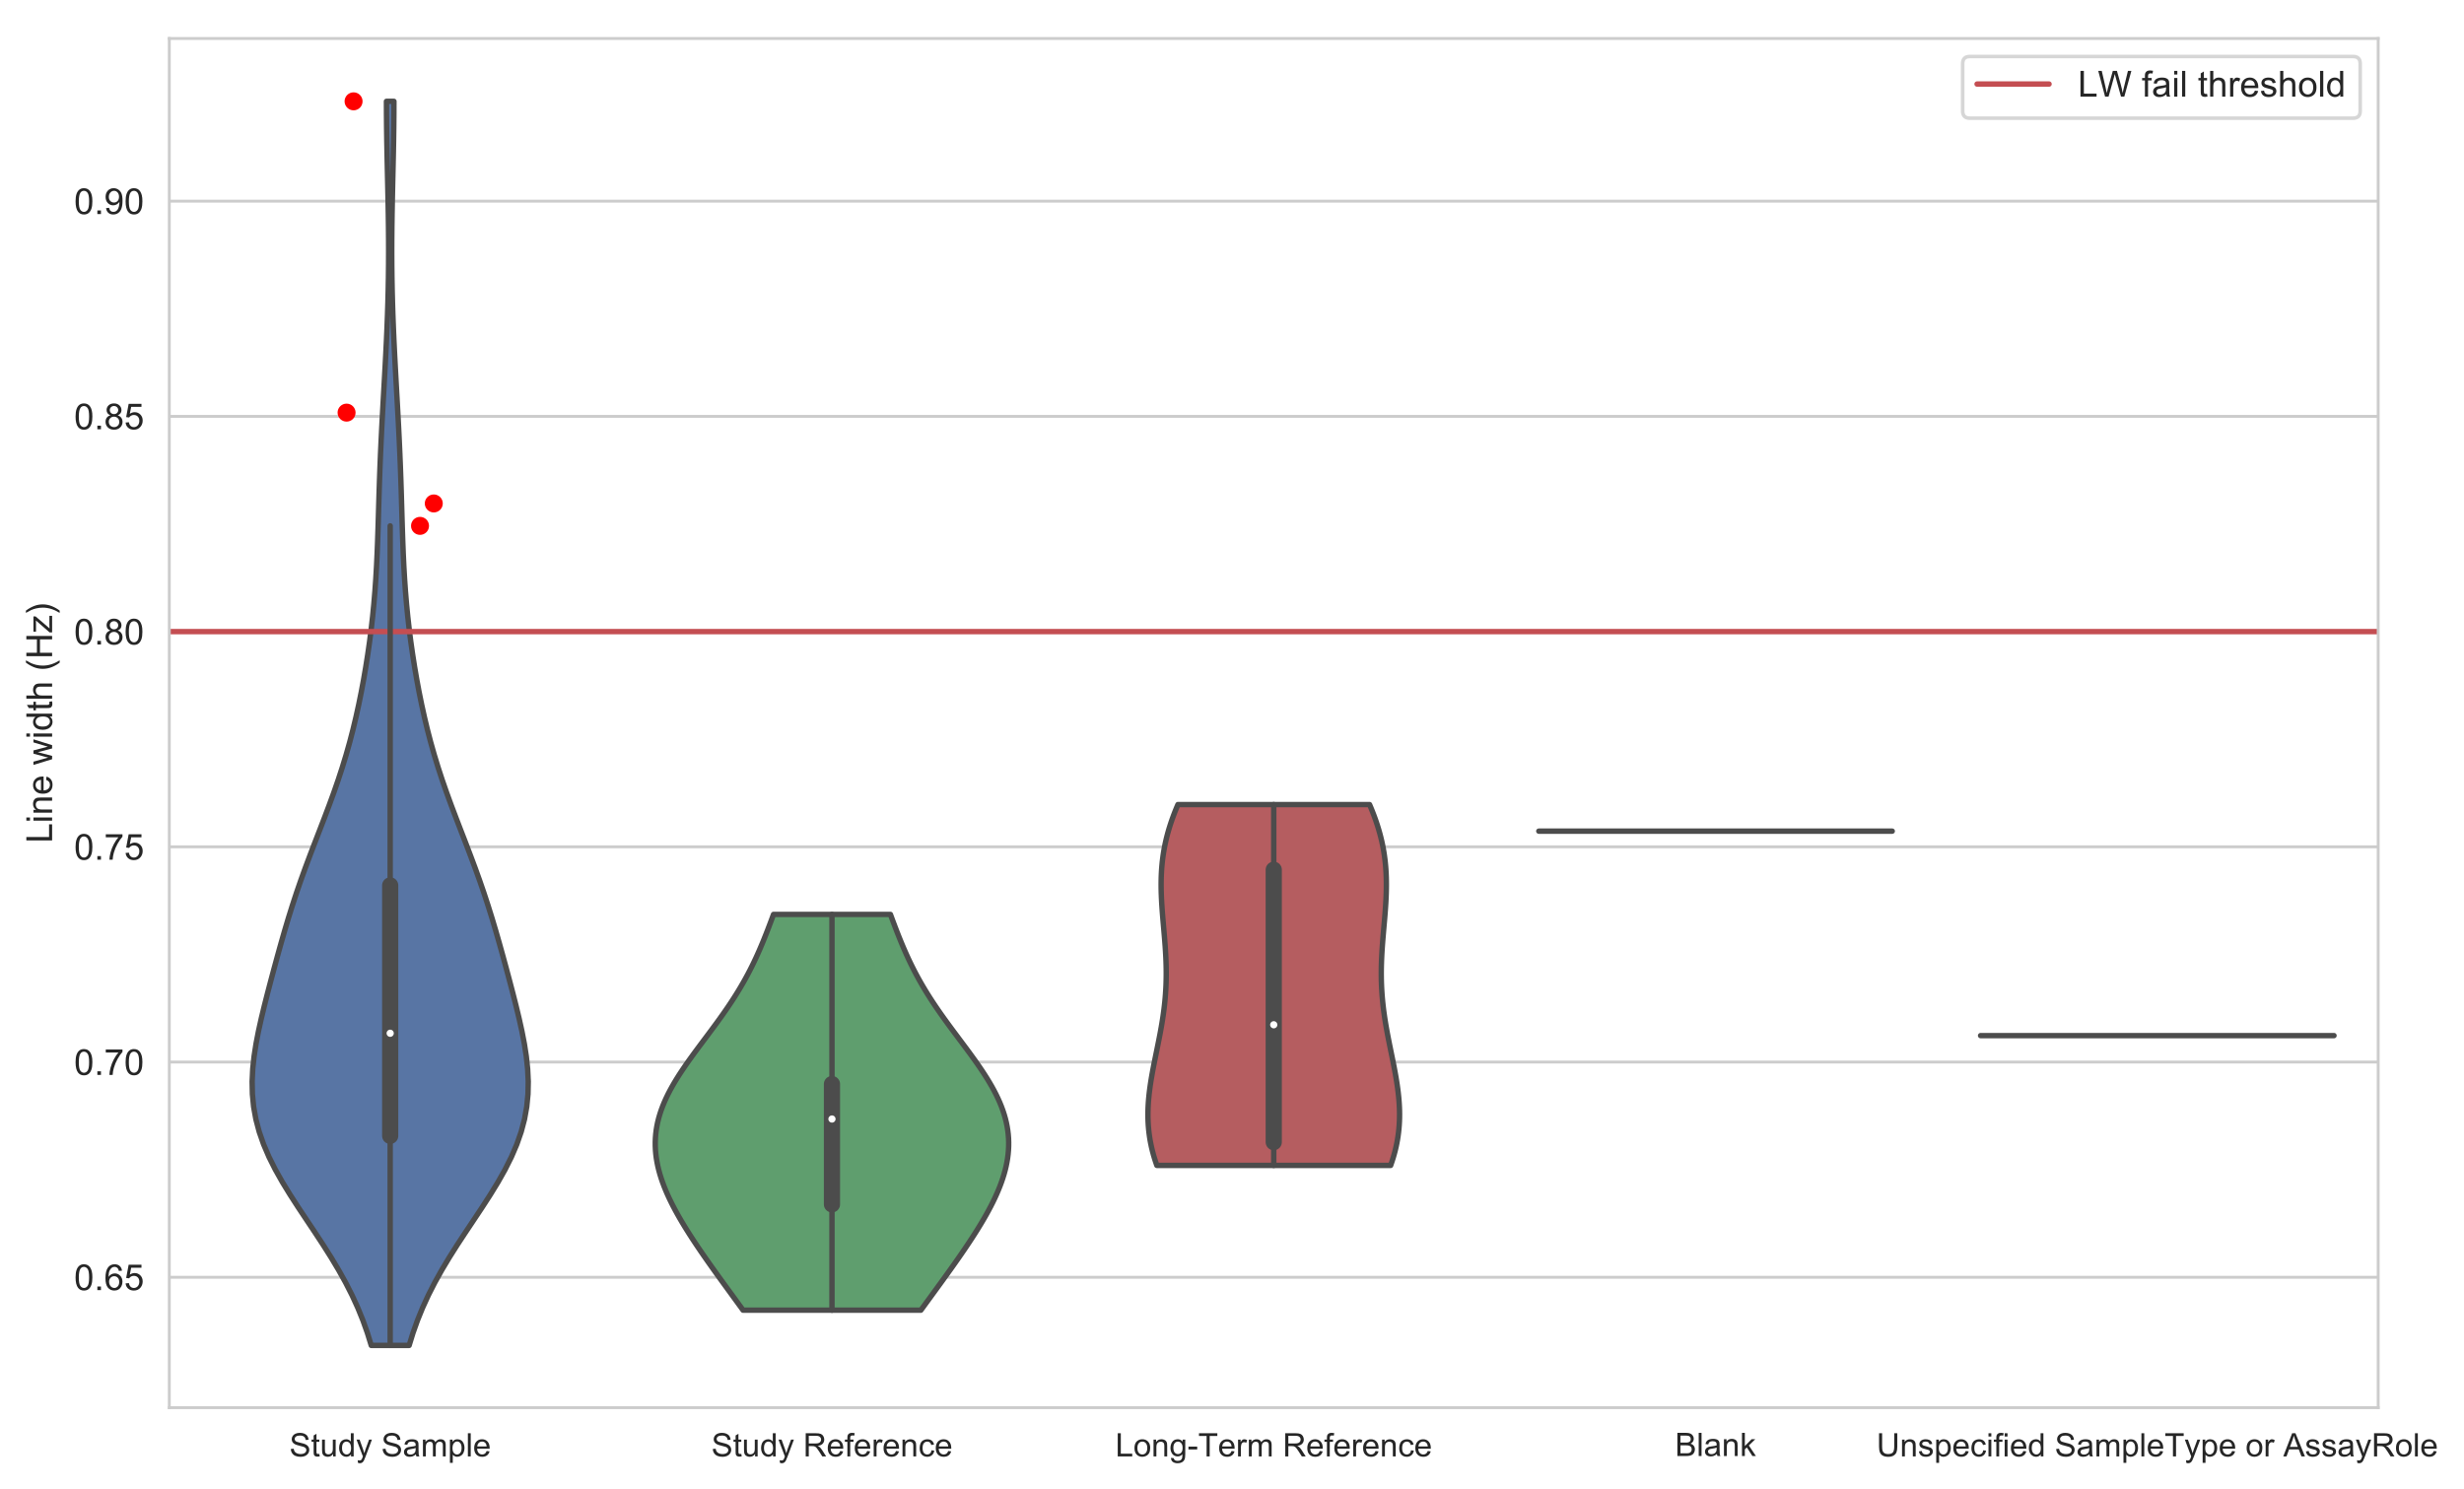 <?xml version="1.0" encoding="utf-8" standalone="no"?>
<!DOCTYPE svg PUBLIC "-//W3C//DTD SVG 1.1//EN"
  "http://www.w3.org/Graphics/SVG/1.1/DTD/svg11.dtd">
<!-- Created with matplotlib (https://matplotlib.org/) -->
<svg height="413.866pt" version="1.1" viewBox="0 0 684.69 413.866" width="684.69pt" xmlns="http://www.w3.org/2000/svg" xmlns:xlink="http://www.w3.org/1999/xlink">
 <defs>
  <style type="text/css">
*{stroke-linecap:butt;stroke-linejoin:round;}
  </style>
 </defs>
 <g id="figure_1">
  <g id="patch_1">
   <path d="M 0 413.866 
L 684.69 413.866 
L 684.69 0 
L 0 0 
z
" style="fill:#ffffff;"/>
  </g>
  <g id="axes_1">
   <g id="patch_2">
    <path d="M 47.045 391.22 
L 660.845 391.22 
L 660.845 10.7 
L 47.045 10.7 
z
" style="fill:#ffffff;"/>
   </g>
   <g id="matplotlib.axis_1">
    <g id="xtick_1">
     <g id="text_1">
      <!-- Study Sample -->
      <defs>
       <path d="M 4.5 23 
L 13.422 23.781 
Q 14.062 18.406 16.375 14.969 
Q 18.703 11.531 23.578 9.406 
Q 28.469 7.281 34.578 7.281 
Q 39.984 7.281 44.141 8.891 
Q 48.297 10.5 50.312 13.297 
Q 52.344 16.109 52.344 19.438 
Q 52.344 22.797 50.391 25.312 
Q 48.438 27.828 43.953 29.547 
Q 41.062 30.672 31.203 33.031 
Q 21.344 35.406 17.391 37.5 
Q 12.25 40.188 9.734 44.156 
Q 7.234 48.141 7.234 53.078 
Q 7.234 58.5 10.297 63.203 
Q 13.375 67.922 19.281 70.359 
Q 25.203 72.797 32.422 72.797 
Q 40.375 72.797 46.453 70.234 
Q 52.547 67.672 55.812 62.688 
Q 59.078 57.719 59.328 51.422 
L 50.25 50.734 
Q 49.516 57.516 45.281 60.984 
Q 41.062 64.453 32.812 64.453 
Q 24.219 64.453 20.281 61.297 
Q 16.359 58.156 16.359 53.719 
Q 16.359 49.859 19.141 47.359 
Q 21.875 44.875 33.422 42.266 
Q 44.969 39.656 49.266 37.703 
Q 55.516 34.812 58.484 30.391 
Q 61.469 25.984 61.469 20.219 
Q 61.469 14.5 58.203 9.438 
Q 54.938 4.391 48.797 1.578 
Q 42.672 -1.219 35.016 -1.219 
Q 25.297 -1.219 18.719 1.609 
Q 12.156 4.438 8.422 10.125 
Q 4.688 15.828 4.5 23 
z
" id="ArialMT-83"/>
       <path d="M 25.781 7.859 
L 27.047 0.094 
Q 23.344 -0.688 20.406 -0.688 
Q 15.625 -0.688 12.984 0.828 
Q 10.359 2.344 9.281 4.812 
Q 8.203 7.281 8.203 15.188 
L 8.203 45.016 
L 1.766 45.016 
L 1.766 51.859 
L 8.203 51.859 
L 8.203 64.703 
L 16.938 69.969 
L 16.938 51.859 
L 25.781 51.859 
L 25.781 45.016 
L 16.938 45.016 
L 16.938 14.703 
Q 16.938 10.938 17.406 9.859 
Q 17.875 8.797 18.922 8.156 
Q 19.969 7.516 21.922 7.516 
Q 23.391 7.516 25.781 7.859 
z
" id="ArialMT-116"/>
       <path d="M 40.578 0 
L 40.578 7.625 
Q 34.516 -1.172 24.125 -1.172 
Q 19.531 -1.172 15.547 0.578 
Q 11.578 2.344 9.641 5 
Q 7.719 7.672 6.938 11.531 
Q 6.391 14.109 6.391 19.734 
L 6.391 51.859 
L 15.188 51.859 
L 15.188 23.094 
Q 15.188 16.219 15.719 13.812 
Q 16.547 10.359 19.234 8.375 
Q 21.922 6.391 25.875 6.391 
Q 29.828 6.391 33.297 8.422 
Q 36.766 10.453 38.203 13.938 
Q 39.656 17.438 39.656 24.078 
L 39.656 51.859 
L 48.438 51.859 
L 48.438 0 
z
" id="ArialMT-117"/>
       <path d="M 40.234 0 
L 40.234 6.547 
Q 35.297 -1.172 25.734 -1.172 
Q 19.531 -1.172 14.328 2.25 
Q 9.125 5.672 6.266 11.797 
Q 3.422 17.922 3.422 25.875 
Q 3.422 33.641 6 39.969 
Q 8.594 46.297 13.766 49.656 
Q 18.953 53.031 25.344 53.031 
Q 30.031 53.031 33.688 51.047 
Q 37.359 49.078 39.656 45.906 
L 39.656 71.578 
L 48.391 71.578 
L 48.391 0 
z
M 12.453 25.875 
Q 12.453 15.922 16.641 10.984 
Q 20.844 6.062 26.562 6.062 
Q 32.328 6.062 36.344 10.766 
Q 40.375 15.484 40.375 25.141 
Q 40.375 35.797 36.266 40.766 
Q 32.172 45.75 26.172 45.75 
Q 20.312 45.75 16.375 40.969 
Q 12.453 36.188 12.453 25.875 
z
" id="ArialMT-100"/>
       <path d="M 6.203 -19.969 
L 5.219 -11.719 
Q 8.109 -12.5 10.25 -12.5 
Q 13.188 -12.5 14.938 -11.516 
Q 16.703 -10.547 17.828 -8.797 
Q 18.656 -7.469 20.516 -2.25 
Q 20.75 -1.516 21.297 -0.094 
L 1.609 51.859 
L 11.078 51.859 
L 21.875 21.828 
Q 23.969 16.109 25.641 9.812 
Q 27.156 15.875 29.25 21.625 
L 40.328 51.859 
L 49.125 51.859 
L 29.391 -0.875 
Q 26.219 -9.422 24.469 -12.641 
Q 22.125 -17 19.094 -19.016 
Q 16.062 -21.047 11.859 -21.047 
Q 9.328 -21.047 6.203 -19.969 
z
" id="ArialMT-121"/>
       <path id="ArialMT-32"/>
       <path d="M 40.438 6.391 
Q 35.547 2.25 31.031 0.531 
Q 26.516 -1.172 21.344 -1.172 
Q 12.797 -1.172 8.203 3 
Q 3.609 7.172 3.609 13.672 
Q 3.609 17.484 5.344 20.625 
Q 7.078 23.781 9.891 25.688 
Q 12.703 27.594 16.219 28.562 
Q 18.797 29.25 24.031 29.891 
Q 34.672 31.156 39.703 32.906 
Q 39.75 34.719 39.75 35.203 
Q 39.75 40.578 37.25 42.781 
Q 33.891 45.75 27.25 45.75 
Q 21.047 45.75 18.094 43.578 
Q 15.141 41.406 13.719 35.891 
L 5.125 37.062 
Q 6.297 42.578 8.984 45.969 
Q 11.672 49.359 16.75 51.188 
Q 21.828 53.031 28.516 53.031 
Q 35.156 53.031 39.297 51.469 
Q 43.453 49.906 45.406 47.531 
Q 47.359 45.172 48.141 41.547 
Q 48.578 39.312 48.578 33.453 
L 48.578 21.734 
Q 48.578 9.469 49.141 6.219 
Q 49.703 2.984 51.375 0 
L 42.188 0 
Q 40.828 2.734 40.438 6.391 
z
M 39.703 26.031 
Q 34.906 24.078 25.344 22.703 
Q 19.922 21.922 17.672 20.938 
Q 15.438 19.969 14.203 18.094 
Q 12.984 16.219 12.984 13.922 
Q 12.984 10.406 15.641 8.062 
Q 18.312 5.719 23.438 5.719 
Q 28.516 5.719 32.469 7.938 
Q 36.422 10.156 38.281 14.016 
Q 39.703 17 39.703 22.797 
z
" id="ArialMT-97"/>
       <path d="M 6.594 0 
L 6.594 51.859 
L 14.453 51.859 
L 14.453 44.578 
Q 16.891 48.391 20.938 50.703 
Q 25 53.031 30.172 53.031 
Q 35.938 53.031 39.625 50.641 
Q 43.312 48.25 44.828 43.953 
Q 50.984 53.031 60.844 53.031 
Q 68.562 53.031 72.703 48.75 
Q 76.859 44.484 76.859 35.594 
L 76.859 0 
L 68.109 0 
L 68.109 32.672 
Q 68.109 37.938 67.25 40.25 
Q 66.406 42.578 64.156 43.984 
Q 61.922 45.406 58.891 45.406 
Q 53.422 45.406 49.797 41.766 
Q 46.188 38.141 46.188 30.125 
L 46.188 0 
L 37.406 0 
L 37.406 33.688 
Q 37.406 39.547 35.25 42.469 
Q 33.109 45.406 28.219 45.406 
Q 24.516 45.406 21.359 43.453 
Q 18.219 41.5 16.797 37.734 
Q 15.375 33.984 15.375 26.906 
L 15.375 0 
z
" id="ArialMT-109"/>
       <path d="M 6.594 -19.875 
L 6.594 51.859 
L 14.594 51.859 
L 14.594 45.125 
Q 17.438 49.078 21 51.047 
Q 24.562 53.031 29.641 53.031 
Q 36.281 53.031 41.359 49.609 
Q 46.438 46.188 49.016 39.953 
Q 51.609 33.734 51.609 26.312 
Q 51.609 18.359 48.75 11.984 
Q 45.906 5.609 40.453 2.219 
Q 35.016 -1.172 29 -1.172 
Q 24.609 -1.172 21.109 0.688 
Q 17.625 2.547 15.375 5.375 
L 15.375 -19.875 
z
M 14.547 25.641 
Q 14.547 15.625 18.594 10.844 
Q 22.656 6.062 28.422 6.062 
Q 34.281 6.062 38.453 11.016 
Q 42.625 15.969 42.625 26.375 
Q 42.625 36.281 38.547 41.203 
Q 34.469 46.141 28.812 46.141 
Q 23.188 46.141 18.859 40.891 
Q 14.547 35.641 14.547 25.641 
z
" id="ArialMT-112"/>
       <path d="M 6.391 0 
L 6.391 71.578 
L 15.188 71.578 
L 15.188 0 
z
" id="ArialMT-108"/>
       <path d="M 42.094 16.703 
L 51.172 15.578 
Q 49.031 7.625 43.219 3.219 
Q 37.406 -1.172 28.375 -1.172 
Q 17 -1.172 10.328 5.828 
Q 3.656 12.844 3.656 25.484 
Q 3.656 38.578 10.391 45.797 
Q 17.141 53.031 27.875 53.031 
Q 38.281 53.031 44.875 45.953 
Q 51.469 38.875 51.469 26.031 
Q 51.469 25.25 51.422 23.688 
L 12.75 23.688 
Q 13.234 15.141 17.578 10.594 
Q 21.922 6.062 28.422 6.062 
Q 33.25 6.062 36.672 8.594 
Q 40.094 11.141 42.094 16.703 
z
M 13.234 30.906 
L 42.188 30.906 
Q 41.609 37.453 38.875 40.719 
Q 34.672 45.797 27.984 45.797 
Q 21.922 45.797 17.797 41.75 
Q 13.672 37.703 13.234 30.906 
z
" id="ArialMT-101"/>
      </defs>
      <g style="fill:#262626;" transform="translate(80.411 404.772)scale(0.09 -0.09)">
       <use xlink:href="#ArialMT-83"/>
       <use x="66.699" xlink:href="#ArialMT-116"/>
       <use x="94.482" xlink:href="#ArialMT-117"/>
       <use x="150.098" xlink:href="#ArialMT-100"/>
       <use x="205.713" xlink:href="#ArialMT-121"/>
       <use x="255.713" xlink:href="#ArialMT-32"/>
       <use x="283.496" xlink:href="#ArialMT-83"/>
       <use x="350.195" xlink:href="#ArialMT-97"/>
       <use x="405.811" xlink:href="#ArialMT-109"/>
       <use x="489.111" xlink:href="#ArialMT-112"/>
       <use x="544.727" xlink:href="#ArialMT-108"/>
       <use x="566.943" xlink:href="#ArialMT-101"/>
      </g>
     </g>
    </g>
    <g id="xtick_2">
     <g id="text_2">
      <!-- Study Reference -->
      <defs>
       <path d="M 7.859 0 
L 7.859 71.578 
L 39.594 71.578 
Q 49.172 71.578 54.141 69.641 
Q 59.125 67.719 62.109 62.828 
Q 65.094 57.953 65.094 52.047 
Q 65.094 44.438 60.156 39.203 
Q 55.219 33.984 44.922 32.562 
Q 48.688 30.766 50.641 29 
Q 54.781 25.203 58.5 19.484 
L 70.953 0 
L 59.031 0 
L 49.562 14.891 
Q 45.406 21.344 42.719 24.75 
Q 40.047 28.172 37.922 29.531 
Q 35.797 30.906 33.594 31.453 
Q 31.984 31.781 28.328 31.781 
L 17.328 31.781 
L 17.328 0 
z
M 17.328 39.984 
L 37.703 39.984 
Q 44.188 39.984 47.844 41.328 
Q 51.516 42.672 53.422 45.625 
Q 55.328 48.578 55.328 52.047 
Q 55.328 57.125 51.641 60.391 
Q 47.953 63.672 39.984 63.672 
L 17.328 63.672 
z
" id="ArialMT-82"/>
       <path d="M 8.688 0 
L 8.688 45.016 
L 0.922 45.016 
L 0.922 51.859 
L 8.688 51.859 
L 8.688 57.375 
Q 8.688 62.594 9.625 65.141 
Q 10.891 68.562 14.078 70.672 
Q 17.281 72.797 23.047 72.797 
Q 26.766 72.797 31.25 71.922 
L 29.938 64.266 
Q 27.203 64.75 24.75 64.75 
Q 20.75 64.75 19.094 63.031 
Q 17.438 61.328 17.438 56.641 
L 17.438 51.859 
L 27.547 51.859 
L 27.547 45.016 
L 17.438 45.016 
L 17.438 0 
z
" id="ArialMT-102"/>
       <path d="M 6.5 0 
L 6.5 51.859 
L 14.406 51.859 
L 14.406 44 
Q 17.438 49.516 20 51.266 
Q 22.562 53.031 25.641 53.031 
Q 30.078 53.031 34.672 50.203 
L 31.641 42.047 
Q 28.422 43.953 25.203 43.953 
Q 22.312 43.953 20.016 42.219 
Q 17.719 40.484 16.75 37.406 
Q 15.281 32.719 15.281 27.156 
L 15.281 0 
z
" id="ArialMT-114"/>
       <path d="M 6.594 0 
L 6.594 51.859 
L 14.5 51.859 
L 14.5 44.484 
Q 20.219 53.031 31 53.031 
Q 35.688 53.031 39.625 51.344 
Q 43.562 49.656 45.516 46.922 
Q 47.469 44.188 48.25 40.438 
Q 48.734 37.984 48.734 31.891 
L 48.734 0 
L 39.938 0 
L 39.938 31.547 
Q 39.938 36.922 38.906 39.578 
Q 37.891 42.234 35.281 43.812 
Q 32.672 45.406 29.156 45.406 
Q 23.531 45.406 19.453 41.844 
Q 15.375 38.281 15.375 28.328 
L 15.375 0 
z
" id="ArialMT-110"/>
       <path d="M 40.438 19 
L 49.078 17.875 
Q 47.656 8.938 41.812 3.875 
Q 35.984 -1.172 27.484 -1.172 
Q 16.844 -1.172 10.375 5.781 
Q 3.906 12.75 3.906 25.734 
Q 3.906 34.125 6.688 40.422 
Q 9.469 46.734 15.156 49.875 
Q 20.844 53.031 27.547 53.031 
Q 35.984 53.031 41.359 48.75 
Q 46.734 44.484 48.25 36.625 
L 39.703 35.297 
Q 38.484 40.531 35.375 43.156 
Q 32.281 45.797 27.875 45.797 
Q 21.234 45.797 17.078 41.031 
Q 12.938 36.281 12.938 25.984 
Q 12.938 15.531 16.938 10.797 
Q 20.953 6.062 27.391 6.062 
Q 32.562 6.062 36.031 9.234 
Q 39.5 12.406 40.438 19 
z
" id="ArialMT-99"/>
      </defs>
      <g style="fill:#262626;" transform="translate(197.668 404.772)scale(0.09 -0.09)">
       <use xlink:href="#ArialMT-83"/>
       <use x="66.699" xlink:href="#ArialMT-116"/>
       <use x="94.482" xlink:href="#ArialMT-117"/>
       <use x="150.098" xlink:href="#ArialMT-100"/>
       <use x="205.713" xlink:href="#ArialMT-121"/>
       <use x="255.713" xlink:href="#ArialMT-32"/>
       <use x="283.496" xlink:href="#ArialMT-82"/>
       <use x="355.713" xlink:href="#ArialMT-101"/>
       <use x="411.328" xlink:href="#ArialMT-102"/>
       <use x="439.111" xlink:href="#ArialMT-101"/>
       <use x="494.727" xlink:href="#ArialMT-114"/>
       <use x="528.027" xlink:href="#ArialMT-101"/>
       <use x="583.643" xlink:href="#ArialMT-110"/>
       <use x="639.258" xlink:href="#ArialMT-99"/>
       <use x="689.258" xlink:href="#ArialMT-101"/>
      </g>
     </g>
    </g>
    <g id="xtick_3">
     <g id="text_3">
      <!-- Long-Term Reference -->
      <defs>
       <path d="M 7.328 0 
L 7.328 71.578 
L 16.797 71.578 
L 16.797 8.453 
L 52.047 8.453 
L 52.047 0 
z
" id="ArialMT-76"/>
       <path d="M 3.328 25.922 
Q 3.328 40.328 11.328 47.266 
Q 18.016 53.031 27.641 53.031 
Q 38.328 53.031 45.109 46.016 
Q 51.906 39.016 51.906 26.656 
Q 51.906 16.656 48.906 10.906 
Q 45.906 5.172 40.156 2 
Q 34.422 -1.172 27.641 -1.172 
Q 16.75 -1.172 10.031 5.812 
Q 3.328 12.797 3.328 25.922 
z
M 12.359 25.922 
Q 12.359 15.969 16.703 11.016 
Q 21.047 6.062 27.641 6.062 
Q 34.188 6.062 38.531 11.031 
Q 42.875 16.016 42.875 26.219 
Q 42.875 35.844 38.5 40.797 
Q 34.125 45.75 27.641 45.75 
Q 21.047 45.75 16.703 40.812 
Q 12.359 35.891 12.359 25.922 
z
" id="ArialMT-111"/>
       <path d="M 4.984 -4.297 
L 13.531 -5.562 
Q 14.062 -9.516 16.5 -11.328 
Q 19.781 -13.766 25.438 -13.766 
Q 31.547 -13.766 34.859 -11.328 
Q 38.188 -8.891 39.359 -4.5 
Q 40.047 -1.812 39.984 6.781 
Q 34.234 0 25.641 0 
Q 14.938 0 9.078 7.719 
Q 3.219 15.438 3.219 26.219 
Q 3.219 33.641 5.906 39.906 
Q 8.594 46.188 13.688 49.609 
Q 18.797 53.031 25.688 53.031 
Q 34.859 53.031 40.828 45.609 
L 40.828 51.859 
L 48.922 51.859 
L 48.922 7.031 
Q 48.922 -5.078 46.453 -10.125 
Q 44 -15.188 38.641 -18.109 
Q 33.297 -21.047 25.484 -21.047 
Q 16.219 -21.047 10.5 -16.875 
Q 4.781 -12.703 4.984 -4.297 
z
M 12.25 26.859 
Q 12.25 16.656 16.297 11.969 
Q 20.359 7.281 26.469 7.281 
Q 32.516 7.281 36.609 11.938 
Q 40.719 16.609 40.719 26.562 
Q 40.719 36.078 36.5 40.906 
Q 32.281 45.75 26.312 45.75 
Q 20.453 45.75 16.344 40.984 
Q 12.25 36.234 12.25 26.859 
z
" id="ArialMT-103"/>
       <path d="M 3.172 21.484 
L 3.172 30.328 
L 30.172 30.328 
L 30.172 21.484 
z
" id="ArialMT-45"/>
       <path d="M 25.922 0 
L 25.922 63.141 
L 2.344 63.141 
L 2.344 71.578 
L 59.078 71.578 
L 59.078 63.141 
L 35.406 63.141 
L 35.406 0 
z
" id="ArialMT-84"/>
      </defs>
      <g style="fill:#262626;" transform="translate(309.937 404.772)scale(0.09 -0.09)">
       <use xlink:href="#ArialMT-76"/>
       <use x="55.615" xlink:href="#ArialMT-111"/>
       <use x="111.23" xlink:href="#ArialMT-110"/>
       <use x="166.846" xlink:href="#ArialMT-103"/>
       <use x="222.461" xlink:href="#ArialMT-45"/>
       <use x="255.762" xlink:href="#ArialMT-84"/>
       <use x="316.674" xlink:href="#ArialMT-101"/>
       <use x="372.289" xlink:href="#ArialMT-114"/>
       <use x="405.59" xlink:href="#ArialMT-109"/>
       <use x="488.891" xlink:href="#ArialMT-32"/>
       <use x="516.674" xlink:href="#ArialMT-82"/>
       <use x="588.891" xlink:href="#ArialMT-101"/>
       <use x="644.506" xlink:href="#ArialMT-102"/>
       <use x="672.289" xlink:href="#ArialMT-101"/>
       <use x="727.904" xlink:href="#ArialMT-114"/>
       <use x="761.205" xlink:href="#ArialMT-101"/>
       <use x="816.82" xlink:href="#ArialMT-110"/>
       <use x="872.436" xlink:href="#ArialMT-99"/>
       <use x="922.436" xlink:href="#ArialMT-101"/>
      </g>
     </g>
    </g>
    <g id="xtick_4">
     <g id="text_4">
      <!-- Blank -->
      <defs>
       <path d="M 7.328 0 
L 7.328 71.578 
L 34.188 71.578 
Q 42.391 71.578 47.344 69.406 
Q 52.297 67.234 55.094 62.719 
Q 57.906 58.203 57.906 53.266 
Q 57.906 48.688 55.422 44.625 
Q 52.938 40.578 47.906 38.094 
Q 54.391 36.188 57.875 31.594 
Q 61.375 27 61.375 20.75 
Q 61.375 15.719 59.25 11.391 
Q 57.125 7.078 54 4.734 
Q 50.875 2.391 46.156 1.188 
Q 41.453 0 34.625 0 
z
M 16.797 41.5 
L 32.281 41.5 
Q 38.578 41.5 41.312 42.328 
Q 44.922 43.406 46.75 45.891 
Q 48.578 48.391 48.578 52.156 
Q 48.578 55.719 46.875 58.422 
Q 45.172 61.141 41.984 62.141 
Q 38.812 63.141 31.109 63.141 
L 16.797 63.141 
z
M 16.797 8.453 
L 34.625 8.453 
Q 39.203 8.453 41.062 8.797 
Q 44.344 9.375 46.531 10.734 
Q 48.734 12.109 50.141 14.719 
Q 51.562 17.328 51.562 20.75 
Q 51.562 24.75 49.516 27.703 
Q 47.469 30.672 43.828 31.859 
Q 40.188 33.062 33.344 33.062 
L 16.797 33.062 
z
" id="ArialMT-66"/>
       <path d="M 6.641 0 
L 6.641 71.578 
L 15.438 71.578 
L 15.438 30.766 
L 36.234 51.859 
L 47.609 51.859 
L 27.781 32.625 
L 49.609 0 
L 38.766 0 
L 21.625 26.516 
L 15.438 20.562 
L 15.438 0 
z
" id="ArialMT-107"/>
      </defs>
      <g style="fill:#262626;" transform="translate(465.449 404.662)scale(0.09 -0.09)">
       <use xlink:href="#ArialMT-66"/>
       <use x="66.699" xlink:href="#ArialMT-108"/>
       <use x="88.916" xlink:href="#ArialMT-97"/>
       <use x="144.531" xlink:href="#ArialMT-110"/>
       <use x="200.146" xlink:href="#ArialMT-107"/>
      </g>
     </g>
    </g>
    <g id="xtick_5">
     <g id="text_5">
      <!-- Unspecified SampleType or AssayRole -->
      <defs>
       <path d="M 54.688 71.578 
L 64.156 71.578 
L 64.156 30.219 
Q 64.156 19.438 61.719 13.078 
Q 59.281 6.734 52.906 2.75 
Q 46.531 -1.219 36.188 -1.219 
Q 26.125 -1.219 19.719 2.25 
Q 13.328 5.719 10.594 12.281 
Q 7.859 18.844 7.859 30.219 
L 7.859 71.578 
L 17.328 71.578 
L 17.328 30.281 
Q 17.328 20.953 19.062 16.531 
Q 20.797 12.109 25.016 9.719 
Q 29.25 7.328 35.359 7.328 
Q 45.797 7.328 50.234 12.062 
Q 54.688 16.797 54.688 30.281 
z
" id="ArialMT-85"/>
       <path d="M 3.078 15.484 
L 11.766 16.844 
Q 12.5 11.625 15.844 8.844 
Q 19.188 6.062 25.203 6.062 
Q 31.25 6.062 34.172 8.516 
Q 37.109 10.984 37.109 14.312 
Q 37.109 17.281 34.516 19 
Q 32.719 20.172 25.531 21.969 
Q 15.875 24.422 12.141 26.203 
Q 8.406 27.984 6.469 31.125 
Q 4.547 34.281 4.547 38.094 
Q 4.547 41.547 6.125 44.5 
Q 7.719 47.469 10.453 49.422 
Q 12.5 50.922 16.031 51.969 
Q 19.578 53.031 23.641 53.031 
Q 29.734 53.031 34.344 51.266 
Q 38.969 49.516 41.156 46.5 
Q 43.359 43.5 44.188 38.484 
L 35.594 37.312 
Q 35.016 41.312 32.203 43.547 
Q 29.391 45.797 24.266 45.797 
Q 18.219 45.797 15.625 43.797 
Q 13.031 41.797 13.031 39.109 
Q 13.031 37.406 14.109 36.031 
Q 15.188 34.625 17.484 33.688 
Q 18.797 33.203 25.25 31.453 
Q 34.578 28.953 38.25 27.359 
Q 41.938 25.781 44.031 22.75 
Q 46.141 19.734 46.141 15.234 
Q 46.141 10.844 43.578 6.953 
Q 41.016 3.078 36.172 0.953 
Q 31.344 -1.172 25.25 -1.172 
Q 15.141 -1.172 9.844 3.031 
Q 4.547 7.234 3.078 15.484 
z
" id="ArialMT-115"/>
       <path d="M 6.641 61.469 
L 6.641 71.578 
L 15.438 71.578 
L 15.438 61.469 
z
M 6.641 0 
L 6.641 51.859 
L 15.438 51.859 
L 15.438 0 
z
" id="ArialMT-105"/>
       <path d="M -0.141 0 
L 27.344 71.578 
L 37.547 71.578 
L 66.844 0 
L 56.062 0 
L 47.703 21.688 
L 17.781 21.688 
L 9.906 0 
z
M 20.516 29.391 
L 44.781 29.391 
L 37.312 49.219 
Q 33.891 58.25 32.234 64.062 
Q 30.859 57.172 28.375 50.391 
z
" id="ArialMT-65"/>
      </defs>
      <g style="fill:#262626;" transform="translate(521.44 404.772)scale(0.09 -0.09)">
       <use xlink:href="#ArialMT-85"/>
       <use x="72.217" xlink:href="#ArialMT-110"/>
       <use x="127.832" xlink:href="#ArialMT-115"/>
       <use x="177.832" xlink:href="#ArialMT-112"/>
       <use x="233.447" xlink:href="#ArialMT-101"/>
       <use x="289.062" xlink:href="#ArialMT-99"/>
       <use x="339.062" xlink:href="#ArialMT-105"/>
       <use x="361.279" xlink:href="#ArialMT-102"/>
       <use x="389.062" xlink:href="#ArialMT-105"/>
       <use x="411.279" xlink:href="#ArialMT-101"/>
       <use x="466.895" xlink:href="#ArialMT-100"/>
       <use x="522.51" xlink:href="#ArialMT-32"/>
       <use x="550.293" xlink:href="#ArialMT-83"/>
       <use x="616.992" xlink:href="#ArialMT-97"/>
       <use x="672.607" xlink:href="#ArialMT-109"/>
       <use x="755.908" xlink:href="#ArialMT-112"/>
       <use x="811.523" xlink:href="#ArialMT-108"/>
       <use x="833.74" xlink:href="#ArialMT-101"/>
       <use x="889.355" xlink:href="#ArialMT-84"/>
       <use x="950.361" xlink:href="#ArialMT-121"/>
       <use x="1000.361" xlink:href="#ArialMT-112"/>
       <use x="1055.977" xlink:href="#ArialMT-101"/>
       <use x="1111.592" xlink:href="#ArialMT-32"/>
       <use x="1139.375" xlink:href="#ArialMT-111"/>
       <use x="1194.99" xlink:href="#ArialMT-114"/>
       <use x="1228.291" xlink:href="#ArialMT-32"/>
       <use x="1255.996" xlink:href="#ArialMT-65"/>
       <use x="1322.695" xlink:href="#ArialMT-115"/>
       <use x="1372.695" xlink:href="#ArialMT-115"/>
       <use x="1422.695" xlink:href="#ArialMT-97"/>
       <use x="1478.311" xlink:href="#ArialMT-121"/>
       <use x="1528.311" xlink:href="#ArialMT-82"/>
       <use x="1600.527" xlink:href="#ArialMT-111"/>
       <use x="1656.143" xlink:href="#ArialMT-108"/>
       <use x="1678.359" xlink:href="#ArialMT-101"/>
      </g>
     </g>
    </g>
   </g>
   <g id="matplotlib.axis_2">
    <g id="ytick_1">
     <g id="line2d_1">
      <path clip-path="url(#pf4c44dc0d0)" d="M 47.045 354.975 
L 660.845 354.975 
" style="fill:none;stroke:#cccccc;stroke-linecap:round;stroke-width:0.8;"/>
     </g>
     <g id="text_6">
      <!-- 0.65 -->
      <defs>
       <path d="M 4.156 35.297 
Q 4.156 48 6.766 55.734 
Q 9.375 63.484 14.516 67.672 
Q 19.672 71.875 27.484 71.875 
Q 33.25 71.875 37.594 69.547 
Q 41.938 67.234 44.766 62.859 
Q 47.609 58.5 49.219 52.219 
Q 50.828 45.953 50.828 35.297 
Q 50.828 22.703 48.234 14.969 
Q 45.656 7.234 40.5 3 
Q 35.359 -1.219 27.484 -1.219 
Q 17.141 -1.219 11.234 6.203 
Q 4.156 15.141 4.156 35.297 
z
M 13.188 35.297 
Q 13.188 17.672 17.312 11.828 
Q 21.438 6 27.484 6 
Q 33.547 6 37.672 11.859 
Q 41.797 17.719 41.797 35.297 
Q 41.797 52.984 37.672 58.781 
Q 33.547 64.594 27.391 64.594 
Q 21.344 64.594 17.719 59.469 
Q 13.188 52.938 13.188 35.297 
z
" id="ArialMT-48"/>
       <path d="M 9.078 0 
L 9.078 10.016 
L 19.094 10.016 
L 19.094 0 
z
" id="ArialMT-46"/>
       <path d="M 49.75 54.047 
L 41.016 53.375 
Q 39.844 58.547 37.703 60.891 
Q 34.125 64.656 28.906 64.656 
Q 24.703 64.656 21.531 62.312 
Q 17.391 59.281 14.984 53.469 
Q 12.594 47.656 12.5 36.922 
Q 15.672 41.75 20.266 44.094 
Q 24.859 46.438 29.891 46.438 
Q 38.672 46.438 44.844 39.969 
Q 51.031 33.5 51.031 23.25 
Q 51.031 16.5 48.125 10.719 
Q 45.219 4.938 40.141 1.859 
Q 35.062 -1.219 28.609 -1.219 
Q 17.625 -1.219 10.688 6.859 
Q 3.766 14.938 3.766 33.5 
Q 3.766 54.25 11.422 63.672 
Q 18.109 71.875 29.438 71.875 
Q 37.891 71.875 43.281 67.141 
Q 48.688 62.406 49.75 54.047 
z
M 13.875 23.188 
Q 13.875 18.656 15.797 14.5 
Q 17.719 10.359 21.188 8.172 
Q 24.656 6 28.469 6 
Q 34.031 6 38.031 10.484 
Q 42.047 14.984 42.047 22.703 
Q 42.047 30.125 38.078 34.391 
Q 34.125 38.672 28.125 38.672 
Q 22.172 38.672 18.016 34.391 
Q 13.875 30.125 13.875 23.188 
z
" id="ArialMT-54"/>
       <path d="M 4.156 18.75 
L 13.375 19.531 
Q 14.406 12.797 18.141 9.391 
Q 21.875 6 27.156 6 
Q 33.5 6 37.891 10.781 
Q 42.281 15.578 42.281 23.484 
Q 42.281 31 38.062 35.344 
Q 33.844 39.703 27 39.703 
Q 22.75 39.703 19.328 37.766 
Q 15.922 35.844 13.969 32.766 
L 5.719 33.844 
L 12.641 70.609 
L 48.25 70.609 
L 48.25 62.203 
L 19.672 62.203 
L 15.828 42.969 
Q 22.266 47.469 29.344 47.469 
Q 38.719 47.469 45.156 40.969 
Q 51.609 34.469 51.609 24.266 
Q 51.609 14.547 45.953 7.469 
Q 39.062 -1.219 27.156 -1.219 
Q 17.391 -1.219 11.203 4.25 
Q 5.031 9.719 4.156 18.75 
z
" id="ArialMT-53"/>
      </defs>
      <g style="fill:#262626;" transform="translate(20.584 358.554)scale(0.1 -0.1)">
       <use xlink:href="#ArialMT-48"/>
       <use x="55.615" xlink:href="#ArialMT-46"/>
       <use x="83.398" xlink:href="#ArialMT-54"/>
       <use x="139.014" xlink:href="#ArialMT-53"/>
      </g>
     </g>
    </g>
    <g id="ytick_2">
     <g id="line2d_2">
      <path clip-path="url(#pf4c44dc0d0)" d="M 47.045 295.162 
L 660.845 295.162 
" style="fill:none;stroke:#cccccc;stroke-linecap:round;stroke-width:0.8;"/>
     </g>
     <g id="text_7">
      <!-- 0.70 -->
      <defs>
       <path d="M 4.734 62.203 
L 4.734 70.656 
L 51.078 70.656 
L 51.078 63.812 
Q 44.234 56.547 37.516 44.484 
Q 30.812 32.422 27.156 19.672 
Q 24.516 10.688 23.781 0 
L 14.75 0 
Q 14.891 8.453 18.062 20.406 
Q 21.234 32.375 27.172 43.484 
Q 33.109 54.594 39.797 62.203 
z
" id="ArialMT-55"/>
      </defs>
      <g style="fill:#262626;" transform="translate(20.584 298.741)scale(0.1 -0.1)">
       <use xlink:href="#ArialMT-48"/>
       <use x="55.615" xlink:href="#ArialMT-46"/>
       <use x="83.398" xlink:href="#ArialMT-55"/>
       <use x="139.014" xlink:href="#ArialMT-48"/>
      </g>
     </g>
    </g>
    <g id="ytick_3">
     <g id="line2d_3">
      <path clip-path="url(#pf4c44dc0d0)" d="M 47.045 235.349 
L 660.845 235.349 
" style="fill:none;stroke:#cccccc;stroke-linecap:round;stroke-width:0.8;"/>
     </g>
     <g id="text_8">
      <!-- 0.75 -->
      <g style="fill:#262626;" transform="translate(20.584 238.928)scale(0.1 -0.1)">
       <use xlink:href="#ArialMT-48"/>
       <use x="55.615" xlink:href="#ArialMT-46"/>
       <use x="83.398" xlink:href="#ArialMT-55"/>
       <use x="139.014" xlink:href="#ArialMT-53"/>
      </g>
     </g>
    </g>
    <g id="ytick_4">
     <g id="line2d_4">
      <path clip-path="url(#pf4c44dc0d0)" d="M 47.045 175.537 
L 660.845 175.537 
" style="fill:none;stroke:#cccccc;stroke-linecap:round;stroke-width:0.8;"/>
     </g>
     <g id="text_9">
      <!-- 0.80 -->
      <defs>
       <path d="M 17.672 38.812 
Q 12.203 40.828 9.562 44.531 
Q 6.938 48.25 6.938 53.422 
Q 6.938 61.234 12.547 66.547 
Q 18.172 71.875 27.484 71.875 
Q 36.859 71.875 42.578 66.422 
Q 48.297 60.984 48.297 53.172 
Q 48.297 48.188 45.672 44.5 
Q 43.062 40.828 37.75 38.812 
Q 44.344 36.672 47.781 31.875 
Q 51.219 27.094 51.219 20.453 
Q 51.219 11.281 44.719 5.031 
Q 38.234 -1.219 27.641 -1.219 
Q 17.047 -1.219 10.547 5.047 
Q 4.047 11.328 4.047 20.703 
Q 4.047 27.688 7.594 32.391 
Q 11.141 37.109 17.672 38.812 
z
M 15.922 53.719 
Q 15.922 48.641 19.188 45.406 
Q 22.469 42.188 27.688 42.188 
Q 32.766 42.188 36.016 45.375 
Q 39.266 48.578 39.266 53.219 
Q 39.266 58.062 35.906 61.359 
Q 32.562 64.656 27.594 64.656 
Q 22.562 64.656 19.234 61.422 
Q 15.922 58.203 15.922 53.719 
z
M 13.094 20.656 
Q 13.094 16.891 14.875 13.375 
Q 16.656 9.859 20.172 7.922 
Q 23.688 6 27.734 6 
Q 34.031 6 38.125 10.047 
Q 42.234 14.109 42.234 20.359 
Q 42.234 26.703 38.016 30.859 
Q 33.797 35.016 27.438 35.016 
Q 21.234 35.016 17.156 30.906 
Q 13.094 26.812 13.094 20.656 
z
" id="ArialMT-56"/>
      </defs>
      <g style="fill:#262626;" transform="translate(20.584 179.116)scale(0.1 -0.1)">
       <use xlink:href="#ArialMT-48"/>
       <use x="55.615" xlink:href="#ArialMT-46"/>
       <use x="83.398" xlink:href="#ArialMT-56"/>
       <use x="139.014" xlink:href="#ArialMT-48"/>
      </g>
     </g>
    </g>
    <g id="ytick_5">
     <g id="line2d_5">
      <path clip-path="url(#pf4c44dc0d0)" d="M 47.045 115.724 
L 660.845 115.724 
" style="fill:none;stroke:#cccccc;stroke-linecap:round;stroke-width:0.8;"/>
     </g>
     <g id="text_10">
      <!-- 0.85 -->
      <g style="fill:#262626;" transform="translate(20.584 119.303)scale(0.1 -0.1)">
       <use xlink:href="#ArialMT-48"/>
       <use x="55.615" xlink:href="#ArialMT-46"/>
       <use x="83.398" xlink:href="#ArialMT-56"/>
       <use x="139.014" xlink:href="#ArialMT-53"/>
      </g>
     </g>
    </g>
    <g id="ytick_6">
     <g id="line2d_6">
      <path clip-path="url(#pf4c44dc0d0)" d="M 47.045 55.911 
L 660.845 55.911 
" style="fill:none;stroke:#cccccc;stroke-linecap:round;stroke-width:0.8;"/>
     </g>
     <g id="text_11">
      <!-- 0.90 -->
      <defs>
       <path d="M 5.469 16.547 
L 13.922 17.328 
Q 14.984 11.375 18.016 8.688 
Q 21.047 6 25.781 6 
Q 29.828 6 32.875 7.859 
Q 35.938 9.719 37.891 12.812 
Q 39.844 15.922 41.156 21.188 
Q 42.484 26.469 42.484 31.938 
Q 42.484 32.516 42.438 33.688 
Q 39.797 29.5 35.234 26.875 
Q 30.672 24.266 25.344 24.266 
Q 16.453 24.266 10.297 30.703 
Q 4.156 37.156 4.156 47.703 
Q 4.156 58.594 10.578 65.234 
Q 17 71.875 26.656 71.875 
Q 33.641 71.875 39.422 68.109 
Q 45.219 64.359 48.219 57.391 
Q 51.219 50.438 51.219 37.25 
Q 51.219 23.531 48.234 15.406 
Q 45.266 7.281 39.375 3.031 
Q 33.5 -1.219 25.594 -1.219 
Q 17.188 -1.219 11.859 3.438 
Q 6.547 8.109 5.469 16.547 
z
M 41.453 48.141 
Q 41.453 55.719 37.422 60.156 
Q 33.406 64.594 27.734 64.594 
Q 21.875 64.594 17.531 59.812 
Q 13.188 55.031 13.188 47.406 
Q 13.188 40.578 17.312 36.297 
Q 21.438 32.031 27.484 32.031 
Q 33.594 32.031 37.516 36.297 
Q 41.453 40.578 41.453 48.141 
z
" id="ArialMT-57"/>
      </defs>
      <g style="fill:#262626;" transform="translate(20.584 59.49)scale(0.1 -0.1)">
       <use xlink:href="#ArialMT-48"/>
       <use x="55.615" xlink:href="#ArialMT-46"/>
       <use x="83.398" xlink:href="#ArialMT-57"/>
       <use x="139.014" xlink:href="#ArialMT-48"/>
      </g>
     </g>
    </g>
    <g id="text_12">
     <!-- Line width (Hz) -->
     <defs>
      <path d="M 16.156 0 
L 0.297 51.859 
L 9.375 51.859 
L 17.625 21.922 
L 20.703 10.797 
Q 20.906 11.625 23.391 21.484 
L 31.641 51.859 
L 40.672 51.859 
L 48.438 21.781 
L 51.031 11.859 
L 54 21.875 
L 62.891 51.859 
L 71.438 51.859 
L 55.219 0 
L 46.094 0 
L 37.844 31.062 
L 35.844 39.891 
L 25.344 0 
z
" id="ArialMT-119"/>
      <path d="M 6.594 0 
L 6.594 71.578 
L 15.375 71.578 
L 15.375 45.906 
Q 21.531 53.031 30.906 53.031 
Q 36.672 53.031 40.922 50.75 
Q 45.172 48.484 47 44.484 
Q 48.828 40.484 48.828 32.859 
L 48.828 0 
L 40.047 0 
L 40.047 32.859 
Q 40.047 39.453 37.188 42.453 
Q 34.328 45.453 29.109 45.453 
Q 25.203 45.453 21.75 43.422 
Q 18.312 41.406 16.844 37.938 
Q 15.375 34.469 15.375 28.375 
L 15.375 0 
z
" id="ArialMT-104"/>
      <path d="M 23.391 -21.047 
Q 16.109 -11.859 11.078 0.438 
Q 6.062 12.75 6.062 25.922 
Q 6.062 37.547 9.812 48.188 
Q 14.203 60.547 23.391 72.797 
L 29.688 72.797 
Q 23.781 62.641 21.875 58.297 
Q 18.891 51.562 17.188 44.234 
Q 15.094 35.109 15.094 25.875 
Q 15.094 2.391 29.688 -21.047 
z
" id="ArialMT-40"/>
      <path d="M 8.016 0 
L 8.016 71.578 
L 17.484 71.578 
L 17.484 42.188 
L 54.688 42.188 
L 54.688 71.578 
L 64.156 71.578 
L 64.156 0 
L 54.688 0 
L 54.688 33.734 
L 17.484 33.734 
L 17.484 0 
z
" id="ArialMT-72"/>
      <path d="M 1.953 0 
L 1.953 7.125 
L 34.969 45.016 
Q 29.344 44.734 25.047 44.734 
L 3.906 44.734 
L 3.906 51.859 
L 46.297 51.859 
L 46.297 46.047 
L 18.219 13.141 
L 12.797 7.125 
Q 18.703 7.562 23.875 7.562 
L 47.859 7.562 
L 47.859 0 
z
" id="ArialMT-122"/>
      <path d="M 12.359 -21.047 
L 6.062 -21.047 
Q 20.656 2.391 20.656 25.875 
Q 20.656 35.062 18.562 44.094 
Q 16.891 51.422 13.922 58.156 
Q 12.016 62.547 6.062 72.797 
L 12.359 72.797 
Q 21.531 60.547 25.922 48.188 
Q 29.688 37.547 29.688 25.922 
Q 29.688 12.75 24.625 0.438 
Q 19.578 -11.859 12.359 -21.047 
z
" id="ArialMT-41"/>
     </defs>
     <g style="fill:#262626;" transform="translate(14.48 234.303)rotate(-90)scale(0.1 -0.1)">
      <use xlink:href="#ArialMT-76"/>
      <use x="55.615" xlink:href="#ArialMT-105"/>
      <use x="77.832" xlink:href="#ArialMT-110"/>
      <use x="133.447" xlink:href="#ArialMT-101"/>
      <use x="189.062" xlink:href="#ArialMT-32"/>
      <use x="216.846" xlink:href="#ArialMT-119"/>
      <use x="289.062" xlink:href="#ArialMT-105"/>
      <use x="311.279" xlink:href="#ArialMT-100"/>
      <use x="366.895" xlink:href="#ArialMT-116"/>
      <use x="394.678" xlink:href="#ArialMT-104"/>
      <use x="450.293" xlink:href="#ArialMT-32"/>
      <use x="478.076" xlink:href="#ArialMT-40"/>
      <use x="511.377" xlink:href="#ArialMT-72"/>
      <use x="583.594" xlink:href="#ArialMT-122"/>
      <use x="633.594" xlink:href="#ArialMT-41"/>
     </g>
    </g>
   </g>
   <g id="PolyCollection_1">
    <defs>
     <path d="M 113.688 -39.942 
L 103.163 -39.942 
L 102.083 -43.435 
L 100.837 -46.927 
L 99.416 -50.42 
L 97.815 -53.912 
L 96.039 -57.405 
L 94.095 -60.898 
L 92.005 -64.39 
L 89.794 -67.883 
L 87.501 -71.375 
L 85.169 -74.868 
L 82.848 -78.36 
L 80.593 -81.853 
L 78.456 -85.345 
L 76.49 -88.838 
L 74.74 -92.33 
L 73.243 -95.823 
L 72.025 -99.315 
L 71.102 -102.808 
L 70.474 -106.301 
L 70.134 -109.793 
L 70.062 -113.286 
L 70.229 -116.778 
L 70.602 -120.271 
L 71.144 -123.763 
L 71.818 -127.256 
L 72.591 -130.748 
L 73.432 -134.241 
L 74.318 -137.733 
L 75.232 -141.226 
L 76.166 -144.718 
L 77.117 -148.211 
L 78.091 -151.704 
L 79.093 -155.196 
L 80.136 -158.689 
L 81.227 -162.181 
L 82.373 -165.674 
L 83.577 -169.166 
L 84.835 -172.659 
L 86.139 -176.151 
L 87.475 -179.644 
L 88.825 -183.136 
L 90.169 -186.629 
L 91.487 -190.121 
L 92.76 -193.614 
L 93.974 -197.107 
L 95.117 -200.599 
L 96.183 -204.092 
L 97.17 -207.584 
L 98.08 -211.077 
L 98.917 -214.569 
L 99.687 -218.062 
L 100.395 -221.554 
L 101.048 -225.047 
L 101.648 -228.539 
L 102.198 -232.032 
L 102.697 -235.524 
L 103.146 -239.017 
L 103.543 -242.51 
L 103.888 -246.002 
L 104.182 -249.495 
L 104.428 -252.987 
L 104.631 -256.48 
L 104.796 -259.972 
L 104.933 -263.465 
L 105.049 -266.957 
L 105.153 -270.45 
L 105.254 -273.942 
L 105.359 -277.435 
L 105.474 -280.927 
L 105.602 -284.42 
L 105.745 -287.913 
L 105.904 -291.405 
L 106.077 -294.898 
L 106.261 -298.39 
L 106.454 -301.883 
L 106.65 -305.375 
L 106.846 -308.868 
L 107.037 -312.36 
L 107.219 -315.853 
L 107.388 -319.345 
L 107.541 -322.838 
L 107.674 -326.33 
L 107.785 -329.823 
L 107.872 -333.316 
L 107.935 -336.808 
L 107.974 -340.301 
L 107.988 -343.793 
L 107.979 -347.286 
L 107.949 -350.778 
L 107.901 -354.271 
L 107.838 -357.763 
L 107.765 -361.256 
L 107.687 -364.748 
L 107.609 -368.241 
L 107.536 -371.733 
L 107.473 -375.226 
L 107.424 -378.719 
L 107.394 -382.211 
L 107.384 -385.704 
L 109.466 -385.704 
L 109.466 -385.704 
L 109.457 -382.211 
L 109.426 -378.719 
L 109.378 -375.226 
L 109.315 -371.733 
L 109.242 -368.241 
L 109.163 -364.748 
L 109.085 -361.256 
L 109.012 -357.763 
L 108.95 -354.271 
L 108.902 -350.778 
L 108.872 -347.286 
L 108.863 -343.793 
L 108.877 -340.301 
L 108.915 -336.808 
L 108.978 -333.316 
L 109.066 -329.823 
L 109.177 -326.33 
L 109.31 -322.838 
L 109.462 -319.345 
L 109.631 -315.853 
L 109.814 -312.36 
L 110.005 -308.868 
L 110.201 -305.375 
L 110.397 -301.883 
L 110.589 -298.39 
L 110.774 -294.898 
L 110.947 -291.405 
L 111.105 -287.913 
L 111.248 -284.42 
L 111.376 -280.927 
L 111.491 -277.435 
L 111.596 -273.942 
L 111.697 -270.45 
L 111.802 -266.957 
L 111.918 -263.465 
L 112.054 -259.972 
L 112.22 -256.48 
L 112.423 -252.987 
L 112.669 -249.495 
L 112.963 -246.002 
L 113.308 -242.51 
L 113.705 -239.017 
L 114.153 -235.524 
L 114.653 -232.032 
L 115.202 -228.539 
L 115.802 -225.047 
L 116.455 -221.554 
L 117.164 -218.062 
L 117.934 -214.569 
L 118.771 -211.077 
L 119.681 -207.584 
L 120.668 -204.092 
L 121.734 -200.599 
L 122.877 -197.107 
L 124.091 -193.614 
L 125.364 -190.121 
L 126.682 -186.629 
L 128.026 -183.136 
L 129.376 -179.644 
L 130.711 -176.151 
L 132.015 -172.659 
L 133.274 -169.166 
L 134.478 -165.674 
L 135.624 -162.181 
L 136.715 -158.689 
L 137.757 -155.196 
L 138.76 -151.704 
L 139.733 -148.211 
L 140.685 -144.718 
L 141.619 -141.226 
L 142.533 -137.733 
L 143.418 -134.241 
L 144.259 -130.748 
L 145.032 -127.256 
L 145.707 -123.763 
L 146.249 -120.271 
L 146.622 -116.778 
L 146.789 -113.286 
L 146.716 -109.793 
L 146.376 -106.301 
L 145.749 -102.808 
L 144.825 -99.315 
L 143.608 -95.823 
L 142.11 -92.33 
L 140.36 -88.838 
L 138.394 -85.345 
L 136.258 -81.853 
L 134.002 -78.36 
L 131.682 -74.868 
L 129.35 -71.375 
L 127.056 -67.883 
L 124.846 -64.39 
L 122.755 -60.898 
L 120.812 -57.405 
L 119.035 -53.912 
L 117.435 -50.42 
L 116.014 -46.927 
L 114.768 -43.435 
L 113.688 -39.942 
z
" id="m75355f633e" style="stroke:#4c4c4c;stroke-width:1.5;"/>
    </defs>
    <g clip-path="url(#pf4c44dc0d0)">
     <use style="fill:#5875a4;stroke:#4c4c4c;stroke-width:1.5;" x="0" xlink:href="#m75355f633e" y="413.866"/>
    </g>
   </g>
   <g id="PolyCollection_2">
    <defs>
     <path d="M 255.891 -49.738 
L 206.48 -49.738 
L 205.673 -50.849 
L 204.864 -51.96 
L 204.054 -53.071 
L 203.244 -54.182 
L 202.434 -55.293 
L 201.626 -56.404 
L 200.819 -57.515 
L 200.015 -58.626 
L 199.214 -59.737 
L 198.417 -60.849 
L 197.626 -61.96 
L 196.841 -63.071 
L 196.062 -64.182 
L 195.291 -65.293 
L 194.529 -66.404 
L 193.777 -67.515 
L 193.035 -68.626 
L 192.306 -69.737 
L 191.589 -70.848 
L 190.887 -71.959 
L 190.2 -73.07 
L 189.531 -74.181 
L 188.879 -75.292 
L 188.248 -76.403 
L 187.638 -77.514 
L 187.05 -78.625 
L 186.488 -79.737 
L 185.951 -80.848 
L 185.442 -81.959 
L 184.963 -83.07 
L 184.515 -84.181 
L 184.099 -85.292 
L 183.718 -86.403 
L 183.373 -87.514 
L 183.066 -88.625 
L 182.797 -89.736 
L 182.57 -90.847 
L 182.384 -91.958 
L 182.241 -93.069 
L 182.142 -94.18 
L 182.089 -95.291 
L 182.081 -96.402 
L 182.12 -97.513 
L 182.207 -98.624 
L 182.34 -99.736 
L 182.521 -100.847 
L 182.749 -101.958 
L 183.024 -103.069 
L 183.346 -104.18 
L 183.713 -105.291 
L 184.124 -106.402 
L 184.579 -107.513 
L 185.075 -108.624 
L 185.612 -109.735 
L 186.186 -110.846 
L 186.797 -111.957 
L 187.441 -113.068 
L 188.117 -114.179 
L 188.821 -115.29 
L 189.552 -116.401 
L 190.305 -117.512 
L 191.079 -118.624 
L 191.869 -119.735 
L 192.674 -120.846 
L 193.491 -121.957 
L 194.315 -123.068 
L 195.144 -124.179 
L 195.976 -125.29 
L 196.807 -126.401 
L 197.634 -127.512 
L 198.456 -128.623 
L 199.27 -129.734 
L 200.073 -130.845 
L 200.863 -131.956 
L 201.639 -133.067 
L 202.399 -134.178 
L 203.141 -135.289 
L 203.865 -136.4 
L 204.569 -137.512 
L 205.253 -138.623 
L 205.916 -139.734 
L 206.559 -140.845 
L 207.181 -141.956 
L 207.782 -143.067 
L 208.363 -144.178 
L 208.925 -145.289 
L 209.468 -146.4 
L 209.993 -147.511 
L 210.501 -148.622 
L 210.993 -149.733 
L 211.472 -150.844 
L 211.937 -151.955 
L 212.39 -153.066 
L 212.833 -154.177 
L 213.268 -155.288 
L 213.694 -156.399 
L 214.115 -157.511 
L 214.53 -158.622 
L 214.941 -159.733 
L 247.43 -159.733 
L 247.43 -159.733 
L 247.841 -158.622 
L 248.256 -157.511 
L 248.676 -156.399 
L 249.103 -155.288 
L 249.537 -154.177 
L 249.98 -153.066 
L 250.434 -151.955 
L 250.899 -150.844 
L 251.377 -149.733 
L 251.87 -148.622 
L 252.378 -147.511 
L 252.903 -146.4 
L 253.446 -145.289 
L 254.007 -144.178 
L 254.588 -143.067 
L 255.19 -141.956 
L 255.812 -140.845 
L 256.454 -139.734 
L 257.118 -138.623 
L 257.802 -137.512 
L 258.506 -136.4 
L 259.23 -135.289 
L 259.972 -134.178 
L 260.732 -133.067 
L 261.508 -131.956 
L 262.298 -130.845 
L 263.101 -129.734 
L 263.914 -128.623 
L 264.736 -127.512 
L 265.564 -126.401 
L 266.395 -125.29 
L 267.226 -124.179 
L 268.056 -123.068 
L 268.88 -121.957 
L 269.696 -120.846 
L 270.501 -119.735 
L 271.292 -118.624 
L 272.066 -117.512 
L 272.819 -116.401 
L 273.549 -115.29 
L 274.254 -114.179 
L 274.929 -113.068 
L 275.574 -111.957 
L 276.184 -110.846 
L 276.759 -109.735 
L 277.295 -108.624 
L 277.792 -107.513 
L 278.246 -106.402 
L 278.658 -105.291 
L 279.025 -104.18 
L 279.346 -103.069 
L 279.621 -101.958 
L 279.849 -100.847 
L 280.03 -99.736 
L 280.164 -98.624 
L 280.25 -97.513 
L 280.289 -96.402 
L 280.282 -95.291 
L 280.228 -94.18 
L 280.13 -93.069 
L 279.987 -91.958 
L 279.801 -90.847 
L 279.573 -89.736 
L 279.305 -88.625 
L 278.998 -87.514 
L 278.653 -86.403 
L 278.272 -85.292 
L 277.856 -84.181 
L 277.408 -83.07 
L 276.928 -81.959 
L 276.42 -80.848 
L 275.883 -79.737 
L 275.32 -78.625 
L 274.733 -77.514 
L 274.123 -76.403 
L 273.491 -75.292 
L 272.84 -74.181 
L 272.17 -73.07 
L 271.484 -71.959 
L 270.782 -70.848 
L 270.065 -69.737 
L 269.335 -68.626 
L 268.594 -67.515 
L 267.841 -66.404 
L 267.079 -65.293 
L 266.309 -64.182 
L 265.53 -63.071 
L 264.745 -61.96 
L 263.953 -60.849 
L 263.157 -59.737 
L 262.356 -58.626 
L 261.552 -57.515 
L 260.745 -56.404 
L 259.936 -55.293 
L 259.126 -54.182 
L 258.316 -53.071 
L 257.506 -51.96 
L 256.698 -50.849 
L 255.891 -49.738 
z
" id="mffb37af2ed" style="stroke:#4c4c4c;stroke-width:1.5;"/>
    </defs>
    <g clip-path="url(#pf4c44dc0d0)">
     <use style="fill:#5f9e6e;stroke:#4c4c4c;stroke-width:1.5;" x="0" xlink:href="#mffb37af2ed" y="413.866"/>
    </g>
   </g>
   <g id="PolyCollection_3">
    <defs>
     <path d="M 386.431 -89.971 
L 321.46 -89.971 
L 321.11 -90.984 
L 320.786 -91.997 
L 320.49 -93.01 
L 320.22 -94.023 
L 319.977 -95.036 
L 319.761 -96.049 
L 319.572 -97.062 
L 319.411 -98.075 
L 319.276 -99.088 
L 319.167 -100.102 
L 319.084 -101.115 
L 319.026 -102.128 
L 318.992 -103.141 
L 318.982 -104.154 
L 318.995 -105.167 
L 319.03 -106.18 
L 319.085 -107.193 
L 319.16 -108.206 
L 319.254 -109.219 
L 319.364 -110.232 
L 319.491 -111.245 
L 319.632 -112.258 
L 319.786 -113.271 
L 319.952 -114.284 
L 320.129 -115.297 
L 320.314 -116.31 
L 320.506 -117.323 
L 320.704 -118.336 
L 320.907 -119.349 
L 321.113 -120.362 
L 321.32 -121.375 
L 321.527 -122.388 
L 321.733 -123.402 
L 321.936 -124.415 
L 322.135 -125.428 
L 322.33 -126.441 
L 322.518 -127.454 
L 322.699 -128.467 
L 322.871 -129.48 
L 323.035 -130.493 
L 323.188 -131.506 
L 323.33 -132.519 
L 323.461 -133.532 
L 323.58 -134.545 
L 323.687 -135.558 
L 323.78 -136.571 
L 323.861 -137.584 
L 323.928 -138.597 
L 323.982 -139.61 
L 324.023 -140.623 
L 324.05 -141.636 
L 324.065 -142.649 
L 324.067 -143.662 
L 324.057 -144.675 
L 324.036 -145.688 
L 324.003 -146.702 
L 323.961 -147.715 
L 323.909 -148.728 
L 323.849 -149.741 
L 323.782 -150.754 
L 323.708 -151.767 
L 323.628 -152.78 
L 323.545 -153.793 
L 323.458 -154.806 
L 323.37 -155.819 
L 323.281 -156.832 
L 323.193 -157.845 
L 323.107 -158.858 
L 323.024 -159.871 
L 322.947 -160.884 
L 322.875 -161.897 
L 322.811 -162.91 
L 322.756 -163.923 
L 322.711 -164.936 
L 322.677 -165.949 
L 322.655 -166.962 
L 322.647 -167.975 
L 322.654 -168.989 
L 322.677 -170.002 
L 322.716 -171.015 
L 322.773 -172.028 
L 322.849 -173.041 
L 322.943 -174.054 
L 323.058 -175.067 
L 323.193 -176.08 
L 323.349 -177.093 
L 323.526 -178.106 
L 323.725 -179.119 
L 323.945 -180.132 
L 324.187 -181.145 
L 324.451 -182.158 
L 324.737 -183.171 
L 325.045 -184.184 
L 325.373 -185.197 
L 325.723 -186.21 
L 326.093 -187.223 
L 326.482 -188.236 
L 326.891 -189.249 
L 327.319 -190.262 
L 380.572 -190.262 
L 380.572 -190.262 
L 380.999 -189.249 
L 381.408 -188.236 
L 381.798 -187.223 
L 382.168 -186.21 
L 382.517 -185.197 
L 382.846 -184.184 
L 383.153 -183.171 
L 383.439 -182.158 
L 383.703 -181.145 
L 383.946 -180.132 
L 384.166 -179.119 
L 384.365 -178.106 
L 384.542 -177.093 
L 384.698 -176.08 
L 384.833 -175.067 
L 384.947 -174.054 
L 385.042 -173.041 
L 385.117 -172.028 
L 385.174 -171.015 
L 385.214 -170.002 
L 385.236 -168.989 
L 385.243 -167.975 
L 385.235 -166.962 
L 385.214 -165.949 
L 385.18 -164.936 
L 385.135 -163.923 
L 385.079 -162.91 
L 385.015 -161.897 
L 384.944 -160.884 
L 384.866 -159.871 
L 384.784 -158.858 
L 384.698 -157.845 
L 384.61 -156.832 
L 384.521 -155.819 
L 384.433 -154.806 
L 384.346 -153.793 
L 384.262 -152.78 
L 384.183 -151.767 
L 384.109 -150.754 
L 384.041 -149.741 
L 383.981 -148.728 
L 383.93 -147.715 
L 383.887 -146.702 
L 383.855 -145.688 
L 383.834 -144.675 
L 383.824 -143.662 
L 383.826 -142.649 
L 383.84 -141.636 
L 383.868 -140.623 
L 383.909 -139.61 
L 383.963 -138.597 
L 384.03 -137.584 
L 384.11 -136.571 
L 384.204 -135.558 
L 384.31 -134.545 
L 384.429 -133.532 
L 384.56 -132.519 
L 384.703 -131.506 
L 384.856 -130.493 
L 385.019 -129.48 
L 385.192 -128.467 
L 385.373 -127.454 
L 385.561 -126.441 
L 385.755 -125.428 
L 385.955 -124.415 
L 386.158 -123.402 
L 386.364 -122.388 
L 386.571 -121.375 
L 386.778 -120.362 
L 386.984 -119.349 
L 387.186 -118.336 
L 387.385 -117.323 
L 387.577 -116.31 
L 387.762 -115.297 
L 387.938 -114.284 
L 388.104 -113.271 
L 388.259 -112.258 
L 388.4 -111.245 
L 388.526 -110.232 
L 388.637 -109.219 
L 388.731 -108.206 
L 388.806 -107.193 
L 388.861 -106.18 
L 388.896 -105.167 
L 388.909 -104.154 
L 388.899 -103.141 
L 388.865 -102.128 
L 388.807 -101.115 
L 388.724 -100.102 
L 388.615 -99.088 
L 388.48 -98.075 
L 388.318 -97.062 
L 388.13 -96.049 
L 387.914 -95.036 
L 387.671 -94.023 
L 387.401 -93.01 
L 387.104 -91.997 
L 386.781 -90.984 
L 386.431 -89.971 
z
" id="m1850c41039" style="stroke:#4c4c4c;stroke-width:1.5;"/>
    </defs>
    <g clip-path="url(#pf4c44dc0d0)">
     <use style="fill:#b55d60;stroke:#4c4c4c;stroke-width:1.5;" x="0" xlink:href="#m1850c41039" y="413.866"/>
    </g>
   </g>
   <g id="line2d_7">
    <path clip-path="url(#pf4c44dc0d0)" d="M 47.045 175.537 
L 685.69 175.537 
" style="fill:none;stroke:#c44e52;stroke-linecap:round;stroke-width:1.5;"/>
   </g>
   <g id="line2d_8">
    <path clip-path="url(#pf4c44dc0d0)" d="M 108.425 373.924 
L 108.425 146.15 
" style="fill:none;stroke:#4c4c4c;stroke-linecap:round;stroke-width:1.5;"/>
   </g>
   <g id="line2d_9">
    <path clip-path="url(#pf4c44dc0d0)" d="M 108.425 315.681 
L 108.425 246.076 
" style="fill:none;stroke:#4c4c4c;stroke-linecap:round;stroke-width:4.5;"/>
   </g>
   <g id="line2d_10">
    <path clip-path="url(#pf4c44dc0d0)" d="M 231.185 364.128 
L 231.185 254.133 
" style="fill:none;stroke:#4c4c4c;stroke-linecap:round;stroke-width:1.5;"/>
   </g>
   <g id="line2d_11">
    <path clip-path="url(#pf4c44dc0d0)" d="M 231.185 334.72 
L 231.185 301.281 
" style="fill:none;stroke:#4c4c4c;stroke-linecap:round;stroke-width:4.5;"/>
   </g>
   <g id="line2d_12">
    <path clip-path="url(#pf4c44dc0d0)" d="M 353.945 323.895 
L 353.945 223.604 
" style="fill:none;stroke:#4c4c4c;stroke-linecap:round;stroke-width:1.5;"/>
   </g>
   <g id="line2d_13">
    <path clip-path="url(#pf4c44dc0d0)" d="M 353.945 317.427 
L 353.945 241.715 
" style="fill:none;stroke:#4c4c4c;stroke-linecap:round;stroke-width:4.5;"/>
   </g>
   <g id="line2d_14">
    <path clip-path="url(#pf4c44dc0d0)" d="M 427.601 230.995 
L 525.809 230.995 
" style="fill:none;stroke:#4c4c4c;stroke-linecap:round;stroke-width:1.5;"/>
   </g>
   <g id="line2d_15">
    <path clip-path="url(#pf4c44dc0d0)" d="M 550.361 287.819 
L 648.569 287.819 
" style="fill:none;stroke:#4c4c4c;stroke-linecap:round;stroke-width:1.5;"/>
   </g>
   <g id="patch_3">
    <path d="M 47.045 391.22 
L 47.045 10.7 
" style="fill:none;stroke:#cccccc;stroke-linecap:square;stroke-linejoin:miter;stroke-width:0.8;"/>
   </g>
   <g id="patch_4">
    <path d="M 660.845 391.22 
L 660.845 10.7 
" style="fill:none;stroke:#cccccc;stroke-linecap:square;stroke-linejoin:miter;stroke-width:0.8;"/>
   </g>
   <g id="patch_5">
    <path d="M 47.045 391.22 
L 660.845 391.22 
" style="fill:none;stroke:#cccccc;stroke-linecap:square;stroke-linejoin:miter;stroke-width:0.8;"/>
   </g>
   <g id="patch_6">
    <path d="M 47.045 10.7 
L 660.845 10.7 
" style="fill:none;stroke:#cccccc;stroke-linecap:square;stroke-linejoin:miter;stroke-width:0.8;"/>
   </g>
   <g id="PathCollection_1">
    <defs>
     <path d="M 0 2.5 
C 0.663 2.5 1.299 2.237 1.768 1.768 
C 2.237 1.299 2.5 0.663 2.5 0 
C 2.5 -0.663 2.237 -1.299 1.768 -1.768 
C 1.299 -2.237 0.663 -2.5 0 -2.5 
C -0.663 -2.5 -1.299 -2.237 -1.768 -1.768 
C -2.237 -1.299 -2.5 -0.663 -2.5 0 
C -2.5 0.663 -2.237 1.299 -1.768 1.768 
C -1.299 2.237 -0.663 2.5 0 2.5 
z
" id="C0_0_9d79508107"/>
    </defs>
    <g clip-path="url(#pf4c44dc0d0)">
     <use style="fill:#ff0000;" x="96.305" xlink:href="#C0_0_9d79508107" y="114.676"/>
    </g>
    <g clip-path="url(#pf4c44dc0d0)">
     <use style="fill:#ff0000;" x="116.715" xlink:href="#C0_0_9d79508107" y="146.15"/>
    </g>
    <g clip-path="url(#pf4c44dc0d0)">
     <use style="fill:#ff0000;" x="120.54" xlink:href="#C0_0_9d79508107" y="139.92"/>
    </g>
    <g clip-path="url(#pf4c44dc0d0)">
     <use style="fill:#ff0000;" x="98.25" xlink:href="#C0_0_9d79508107" y="28.162"/>
    </g>
   </g>
   <g id="PathCollection_2">
    <defs>
     <path d="M 0 1.5 
C 0.398 1.5 0.779 1.342 1.061 1.061 
C 1.342 0.779 1.5 0.398 1.5 0 
C 1.5 -0.398 1.342 -0.779 1.061 -1.061 
C 0.779 -1.342 0.398 -1.5 0 -1.5 
C -0.398 -1.5 -0.779 -1.342 -1.061 -1.061 
C -1.342 -0.779 -1.5 -0.398 -1.5 0 
C -1.5 0.398 -1.342 0.779 -1.061 1.061 
C -0.779 1.342 -0.398 1.5 0 1.5 
z
" id="mf8a5f4a849" style="stroke:#4c4c4c;"/>
    </defs>
    <g clip-path="url(#pf4c44dc0d0)">
     <use style="fill:#ffffff;stroke:#4c4c4c;" x="108.425" xlink:href="#mf8a5f4a849" y="287.167"/>
    </g>
   </g>
   <g id="PathCollection_3">
    <g clip-path="url(#pf4c44dc0d0)">
     <use style="fill:#ffffff;stroke:#4c4c4c;" x="231.185" xlink:href="#mf8a5f4a849" y="310.999"/>
    </g>
   </g>
   <g id="PathCollection_4">
    <g clip-path="url(#pf4c44dc0d0)">
     <use style="fill:#ffffff;stroke:#4c4c4c;" x="353.945" xlink:href="#mf8a5f4a849" y="284.806"/>
    </g>
   </g>
   <g id="legend_1">
    <g id="patch_7">
     <path d="M 547.383 32.845 
L 653.845 32.845 
Q 655.845 32.845 655.845 30.845 
L 655.845 17.7 
Q 655.845 15.7 653.845 15.7 
L 547.383 15.7 
Q 545.383 15.7 545.383 17.7 
L 545.383 30.845 
Q 545.383 32.845 547.383 32.845 
z
" style="fill:#ffffff;opacity:0.8;stroke:#cccccc;stroke-linejoin:miter;"/>
    </g>
    <g id="line2d_16">
     <path d="M 549.383 23.358 
L 569.383 23.358 
" style="fill:none;stroke:#c44e52;stroke-linecap:round;stroke-width:1.5;"/>
    </g>
    <g id="line2d_17"/>
    <g id="text_13">
     <!-- LW fail threshold -->
     <defs>
      <path d="M 20.219 0 
L 1.219 71.578 
L 10.938 71.578 
L 21.828 24.656 
Q 23.578 17.281 24.859 10.016 
Q 27.594 21.484 28.078 23.25 
L 41.703 71.578 
L 53.125 71.578 
L 63.375 35.359 
Q 67.234 21.875 68.953 10.016 
Q 70.312 16.797 72.516 25.594 
L 83.734 71.578 
L 93.266 71.578 
L 73.641 0 
L 64.5 0 
L 49.422 54.547 
Q 47.516 61.375 47.172 62.938 
Q 46.047 58.016 45.062 54.547 
L 29.891 0 
z
" id="ArialMT-87"/>
     </defs>
     <g style="fill:#262626;" transform="translate(577.383 26.858)scale(0.1 -0.1)">
      <use xlink:href="#ArialMT-76"/>
      <use x="55.506" xlink:href="#ArialMT-87"/>
      <use x="149.891" xlink:href="#ArialMT-32"/>
      <use x="177.674" xlink:href="#ArialMT-102"/>
      <use x="205.457" xlink:href="#ArialMT-97"/>
      <use x="261.072" xlink:href="#ArialMT-105"/>
      <use x="283.289" xlink:href="#ArialMT-108"/>
      <use x="305.506" xlink:href="#ArialMT-32"/>
      <use x="333.289" xlink:href="#ArialMT-116"/>
      <use x="361.072" xlink:href="#ArialMT-104"/>
      <use x="416.688" xlink:href="#ArialMT-114"/>
      <use x="449.988" xlink:href="#ArialMT-101"/>
      <use x="505.604" xlink:href="#ArialMT-115"/>
      <use x="555.604" xlink:href="#ArialMT-104"/>
      <use x="611.219" xlink:href="#ArialMT-111"/>
      <use x="666.834" xlink:href="#ArialMT-108"/>
      <use x="689.051" xlink:href="#ArialMT-100"/>
     </g>
    </g>
   </g>
  </g>
 </g>
 <defs>
  <clipPath id="pf4c44dc0d0">
   <rect height="380.52" width="613.8" x="47.045" y="10.7"/>
  </clipPath>
 </defs>
</svg>
